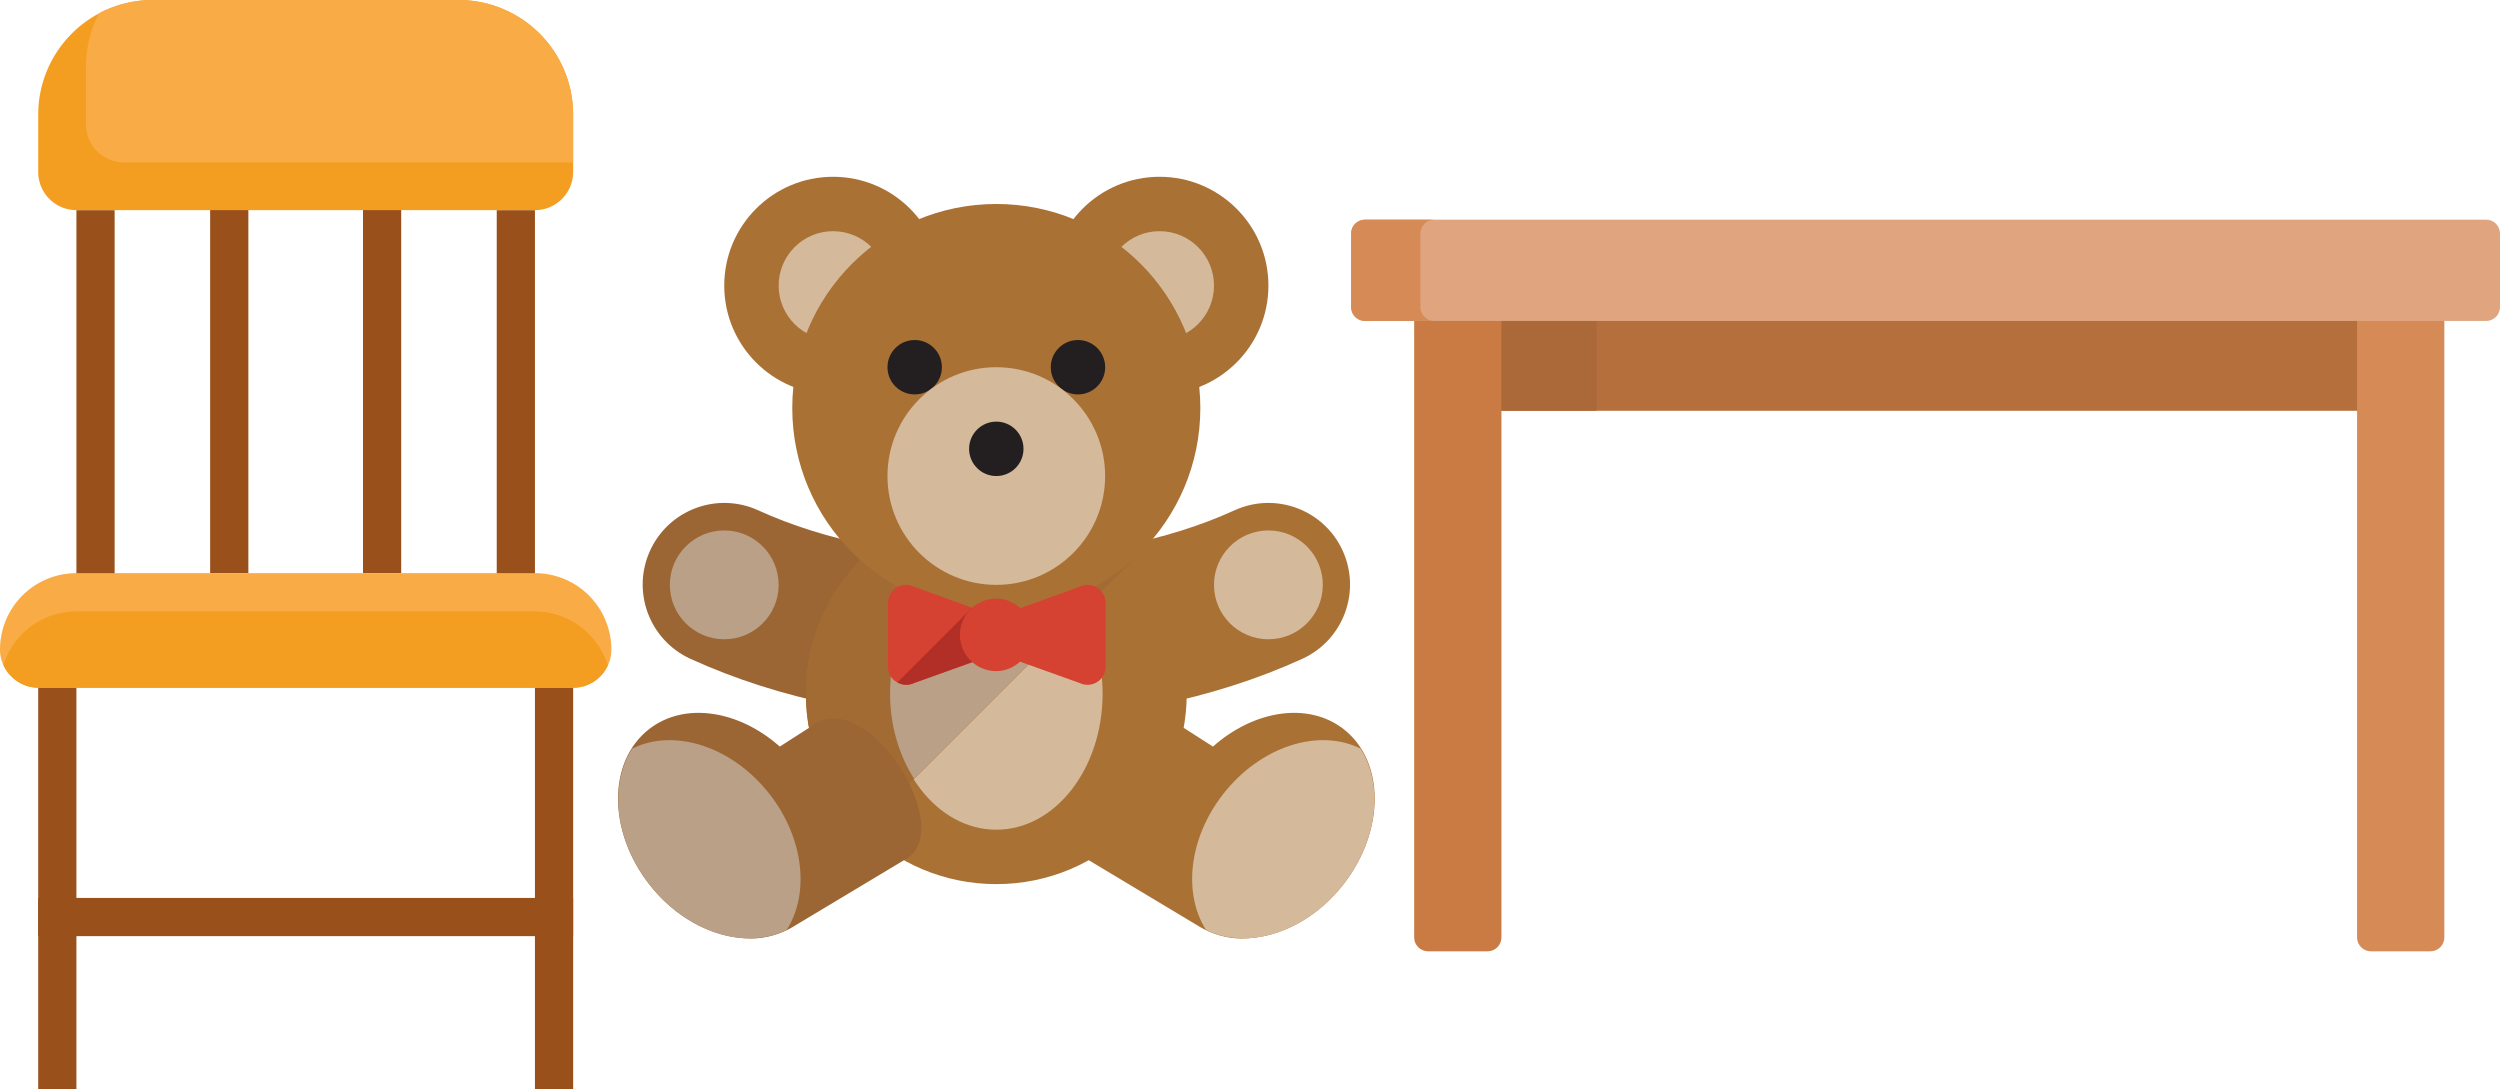 <?xml version="1.0" encoding="UTF-8" standalone="no"?>
<svg
   xmlns:dc="http://purl.org/dc/elements/1.1/"
   xmlns:cc="http://creativecommons.org/ns#"
   xmlns:rdf="http://www.w3.org/1999/02/22-rdf-syntax-ns#"
   xmlns:svg="http://www.w3.org/2000/svg"
   xmlns="http://www.w3.org/2000/svg"
   viewBox="0 0 130.856 57"
   version="1.1"
   id="svg481"
   width="130.856"
   height="57">
  <defs
     id="defs485" />
  <title
     id="title444">Layer closet</title>
  <style
     type="text/css"
     id="style446">
    .st0{fill:#847059;}
    .st1{fill:#665646;}
    .st2{fill:#54473B;}
    .st3{fill:#9E8771;}
    .st4{fill:#AF9680;}
    .st5{fill:none;stroke:#382016;stroke-width:2;stroke-miterlimit:10;}
    .st6{fill:none;stroke:#E0E1E2;stroke-width:2;stroke-linecap:round;stroke-miterlimit:10;}
  </style>
  <g
     id="g1540"
     transform="matrix(-1,0,0,1,130.856,0)">
    <g
       id="g753"
       transform="matrix(0.089,0,0,0.089,58.768,9.253)">
      <path
         style="fill:#9b6534"
         d="m 427.658,219.87 c -11.016,-24.117 -39.484,-34.718 -63.61,-23.703 -39.266,17.953 -89,27.836 -140.047,27.836 -0.09,0 -0.176,-0.008 -0.266,-0.008 v 96 c 0.09,0 0.176,0.008 0.266,0.008 65.453,0 127.687,-12.633 179.953,-36.523 24.11,-11.024 34.72,-39.501 23.704,-63.61 z"
         id="path629" />
      <path
         style="fill:#aa7135"
         d="m 20.346,219.87 c 11.016,-24.117 39.484,-34.718 63.61,-23.703 39.266,17.953 89,27.836 140.047,27.836 0.09,0 0.176,-0.008 0.266,-0.008 v 96 c -0.09,0 -0.176,0.008 -0.266,0.008 C 158.55,320.003 96.316,307.37 44.05,283.48 19.939,272.456 9.33,243.979 20.346,219.87 Z"
         id="path631" />
      <circle
         style="fill:#b9a086"
         cx="384.036"
         cy="240"
         r="32"
         id="circle633" />
      <circle
         style="fill:#aa7135"
         cx="224.036"
         cy="304"
         r="112"
         id="circle635" />
      <ellipse
         style="fill:#d5b99b"
         cx="224.036"
         cy="304"
         rx="62.512"
         ry="80"
         id="ellipse637" />
      <path
         style="fill:#a26b34"
         d="m 224.002,192.002 c -31.363,0 -59.676,12.926 -80.008,33.698 l 158.309,158.31 c 20.774,-20.332 33.699,-48.645 33.699,-80.008 0,-61.855 -50.145,-112 -112,-112 z"
         id="path639" />
      <path
         style="fill:#b9a086"
         d="m 224.004,224.002 c -20.383,0 -38.309,12.672 -49.718,31.988 l 98.098,98.098 c 8.699,-13.744 14.129,-31.019 14.129,-50.086 -10e-4,-44.183 -27.986,-80 -62.509,-80 z"
         id="path641" />
      <g
         id="g647">
        <circle
           style="fill:#aa7135"
           cx="320.036"
           cy="64"
           r="64"
           id="circle643" />
        <circle
           style="fill:#aa7135"
           cx="128.004"
           cy="64"
           r="64"
           id="circle645" />
      </g>
      <g
         id="g653">
        <circle
           style="fill:#d5b99b"
           cx="128.004"
           cy="64"
           r="32"
           id="circle649" />
        <circle
           style="fill:#d5b99b"
           cx="320.036"
           cy="64"
           r="32"
           id="circle651" />
      </g>
      <circle
         style="fill:#aa7135"
         cx="224.036"
         cy="136"
         r="120"
         id="circle655" />
      <g
         id="g661">
        <circle
           style="fill:#231f20"
           cx="176.004"
           cy="112"
           r="16"
           id="circle657" />
        <circle
           style="fill:#231f20"
           cx="272.036"
           cy="112"
           r="16"
           id="circle659" />
      </g>
      <circle
         style="fill:#d5b99b"
         cx="224.036"
         cy="176"
         r="64"
         id="circle663" />
      <circle
         style="fill:#231f20"
         cx="224.036"
         cy="160"
         r="16"
         id="circle665" />
      <circle
         style="fill:#d5b99b"
         cx="64.004"
         cy="240"
         r="32"
         id="circle667" />
      <path
         style="fill:#d64231"
         d="m 272.408,241.089 c 7.085,-3.443 15.329,1.717 15.329,9.594 v 37.434 c 0,7.877 -8.245,13.037 -15.329,9.594 l -48.671,-17.442 v -21.542 z"
         id="path669" />
      <path
         style="fill:#b22f28"
         d="m 282.195,297.333 -43.886,-43.886 -14.573,5.28 v 21.542 l 48.672,17.442 c 3.35,1.627 6.912,1.219 9.787,-0.378 z"
         id="path671" />
      <path
         style="fill:#d64231"
         d="m 224.087,248.067 c -5.5,0 -10.406,2.225 -14.187,5.646 l -34.836,-12.625 c -7.082,-3.443 -15.328,1.717 -15.328,9.594 v 37.434 c 0,7.879 8.246,13.039 15.328,9.594 l 34.969,-12.531 c 3.77,3.358 8.614,5.554 14.054,5.554 11.785,0 21.336,-9.55 21.336,-21.332 0,-11.783 -9.55,-21.334 -21.336,-21.334 z"
         id="path673" />
      <path
         style="fill:#aa7135"
         d="M 117.781,321.549 96.627,335.112 C 72.549,313.729 40.674,308.594 19.81,324.815 c -24.418,18.984 -24.426,59.82 -0.019,91.215 14.566,18.74 36.543,31.973 60.211,31.973 8.211,0 17.279,-2.651 23.898,-6.603 l 67.15,-40.298 c 29.299,-17.339 -21.207,-99.008 -53.269,-79.553 z"
         id="path675" />
      <path
         style="fill:#d5b99b"
         d="M 90.724,363.194 C 68.638,334.788 34.243,324.088 9.786,336.327 -3.655,357.499 -0.495,389.938 19.79,416.03 c 22.086,28.406 56.484,39.103 80.938,26.863 13.438,-21.17 10.278,-53.609 -10.004,-79.699 z"
         id="path677" />
      <path
         style="fill:#9b6534"
         d="m 330.222,321.549 21.154,13.563 c 24.078,-21.383 55.953,-26.518 76.817,-10.297 24.418,18.984 24.426,59.82 0.019,91.215 -14.566,18.74 -36.543,31.973 -60.211,31.973 -8.211,0 -17.279,-2.651 -23.898,-6.603 l -67.15,-40.298 c -29.299,-17.339 21.207,-99.008 53.269,-79.553 z"
         id="path679" />
      <path
         style="fill:#b9a086"
         d="m 357.279,363.194 c 22.086,-28.406 56.481,-39.106 80.938,-26.867 13.442,21.172 10.282,53.611 -10.004,79.703 -22.086,28.406 -56.484,39.103 -80.938,26.863 -13.437,-21.17 -10.277,-53.609 10.004,-79.699 z"
         id="path681" />
    </g>
    <g
       id="g_chair1"
       fill="#99501a"
       transform="translate(98.856)">
      <path
         id="svg_chair2"
         d="m 30,57 h -2 v -22 h -24 v 22 h -2 v -24 h 28 z" />
      <path
         id="svg_chair3"
         d="m 2,47 h 28 v 2 h -28 z" />
      <path
         id="svg_chair4"
         d="m 11,10 h 2 v 20 h -2 z" />
      <path
         id="svg_chair5"
         d="m 19,10 h 2 v 20 h -2 z" />
      <path
         id="svg_chair6"
         d="m 4,11 h 2 v 20 h -2 z" />
      <path
         id="svg_chair7"
         d="m 26,11 h 2 v 20 h -2 z" />
      <path
         id="svg_chair8"
         fill="#f9ac46"
         d="m 32,34 a 1.85,1.85 0 0 1 -0.18,0.81 1.84,1.84 0 0 1 -0.41,0.59 2,2 0 0 1 -1.41,0.6 h -28 a 2,2 0 0 1 -1.82,-1.18 1.85,1.85 0 0 1 -0.18,-0.82 4,4 0 0 1 4,-4 h 24 a 4,4 0 0 1 4,4 z" />
      <path
         id="svg_chair9"
         fill="#f49e21"
         d="m 31.82,34.81 a 1.84,1.84 0 0 1 -0.41,0.59 2,2 0 0 1 -1.41,0.6 h -28 a 2,2 0 0 1 -1.82,-1.18 4.18,4.18 0 0 1 1,-1.64 4,4 0 0 1 2.82,-1.18 h 24 a 4,4 0 0 1 3.82,2.81 z" />
      <path
         id="svg_chair10"
         fill="#f49e21"
         d="m 30,6 v 3 a 2,2 0 0 1 -2,2 h -24 a 2,2 0 0 1 -2,-2 v -3 a 6,6 0 0 1 6,-6 h 16 a 6,6 0 0 1 6,6 z" />
      <path
         id="svg_chair11"
         fill="#f9ac46"
         d="m 27.5,3.5 v 3 a 2,2 0 0 1 -2,2 h -23.5 v -2.5 a 6,6 0 0 1 6,-6 h 16 a 6,6 0 0 1 2.81,0.69 6,6 0 0 1 0.69,2.81 z" />
    </g>
    <g
       id="g_table1"
       transform="matrix(0.121,0,0,0.121,0,11.497)">
      <path
         id="svg_3"
         fill="#b46f3d"
         d="M 42.951,21.914 H 450.834 V 82.677 H 42.951 Z" />
      <path
         id="svg_5"
         fill="#ab6839"
         d="m 390.834,21.914 h 60 v 60.763 h -60 z" />
      <path
         id="svg_7"
         fill="#d68b56"
         d="M 55.825,316.502 H 30.077 c -3.314,0 -6,-2.686 -6,-6 V 43.828 l 18.874,-10 18.874,10 v 266.674 c 0,3.314 -2.687,6 -6,6 z" />
      <path
         id="svg_9"
         fill="#ca7b44"
         d="M 463.707,316.502 H 437.96 c -3.314,0 -6,-2.686 -6,-6 V 43.828 l 18.874,-10 18.874,10 v 266.674 c -0.001,3.314 -2.687,6 -6.001,6 z" />
      <path
         id="svg_11"
         fill="#e0a57f"
         d="m 491,43.828 h -21.293 l -8.128,-0.015 -0.5,0.015 H 6 c -3.314,0 -6,-2.686 -6,-6 V 6 C 0,2.686 2.686,0 6,0 h 485 c 3.314,0 6,2.686 6,6 v 31.827 c 0,3.314 -2.686,6.001 -6,6.001 z" />
      <path
         id="svg_13"
         fill="#d68b56"
         d="m 491,0 h -30 c 3.314,0 6,2.686 6,6 v 31.827 c 0,3.314 -2.686,6 -6,6 h 30 c 3.314,0 6,-2.686 6,-6 V 6 c 0,-3.314 -2.686,-6 -6,-6 z" />
    </g>
  </g>
</svg>
